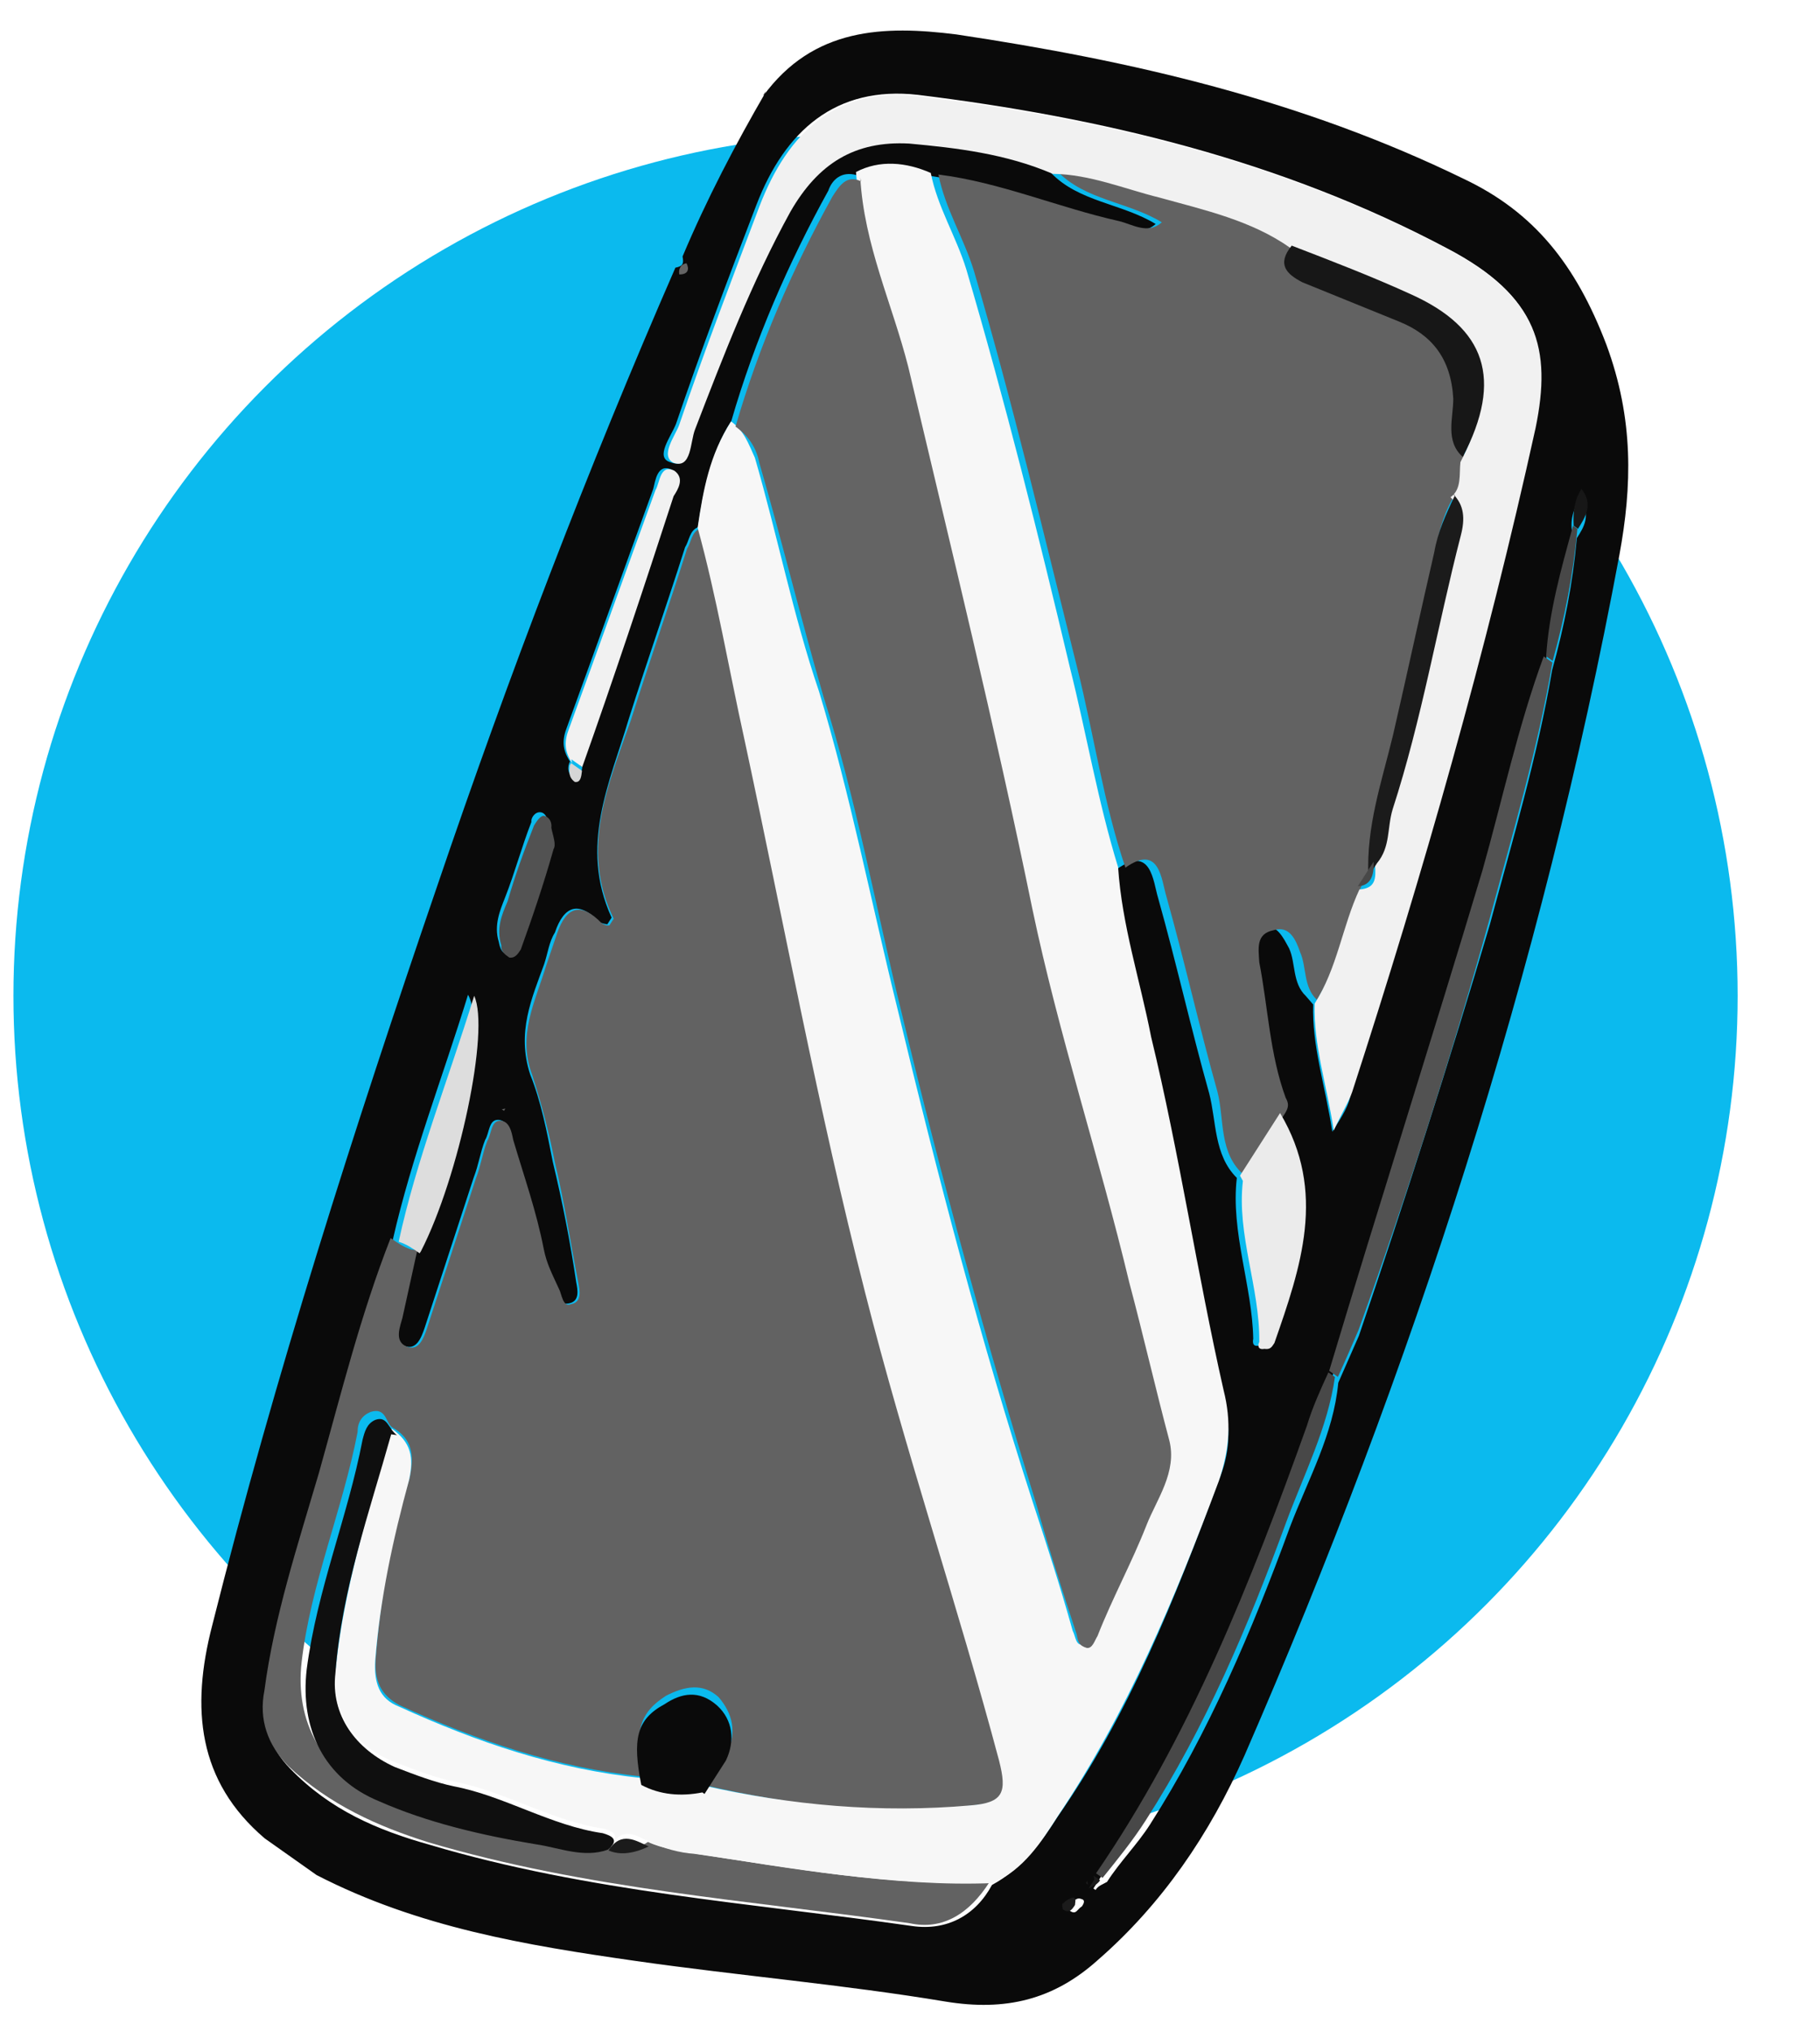 <svg width="190" height="212" viewBox="0 0 190 212" fill="none" xmlns="http://www.w3.org/2000/svg">
<mask id="mask0_2408_1777" style="mask-type:alpha" maskUnits="userSpaceOnUse" x="0" y="0" width="190" height="212">
<rect width="190" height="212" fill="#D9D9D9"/>
</mask>
<g mask="url(#mask0_2408_1777)">
<g filter="url(#filter0_d_2408_1777)">
<circle cx="96.402" cy="98.926" r="90" fill="#0BBAEE"/>
</g>
<path d="M80.496 10.182C80.271 10.023 80.046 9.864 79.672 9.938L79.969 9.472C79.821 9.705 79.897 10.097 80.496 10.182Z" fill="#646464"/>
<path d="M79.68 10.011C84.909 2.861 92.267 2.639 99.854 3.595C118.109 6.331 135.844 10.394 152.843 18.683C160.139 22.146 164.514 27.611 167.697 35.964C170.579 43.763 170.379 50.741 169.054 57.939C160.952 101.364 147.438 142.996 129.939 183.167C126.29 191.435 121.285 198.745 114.624 204.544C109.984 208.721 104.958 209.914 98.722 208.895C88.053 207.116 77.163 206.197 66.345 204.651C54.926 203.019 43.657 201.154 33.05 195.689C31.244 194.412 29.437 193.135 27.63 191.858C20.626 185.889 19.922 178.273 22.144 169.674C28.731 143.484 36.972 117.785 45.665 92.405C53.094 70.538 61.35 48.917 70.509 27.935C71.26 27.787 71.409 27.554 71.256 26.768C73.787 20.761 76.77 15.073 79.978 9.544L79.68 10.011ZM114.296 196.854C114.296 196.854 114.296 196.854 114.146 197.088C114.146 197.088 114.146 197.088 114.372 197.247C114.671 196.78 115.046 196.707 115.571 196.4C116.914 194.299 118.71 192.517 120.054 190.417C126.176 180.846 130.717 170.159 134.658 159.385C136.592 154.311 139.203 149.717 139.709 144.312C140.379 142.752 141.198 140.958 141.868 139.398C146.697 125.185 151.3 110.812 155.528 96.513C157.899 87.68 160.495 79.007 162.039 69.929C163.299 65.397 164.184 60.937 164.617 56.159C165.364 54.992 166.11 53.825 164.978 52.007C164.231 53.174 163.86 54.267 164.166 55.839C162.906 60.372 161.795 64.672 161.362 69.451C158.911 76.87 157.436 84.302 154.985 91.722C149.792 109.068 144.45 126.647 139.031 143.833C138.212 145.626 137.618 147.58 136.799 149.373C131.001 165.614 124.603 181.768 114.893 195.921C114.744 196.154 114.445 196.621 114.296 196.854ZM60.562 79.885C63.606 70.512 67.025 61.065 70.07 51.692C70.518 50.992 71.414 49.591 70.135 49.026C68.631 48.302 68.412 50.181 68.19 51.041C65.142 59.395 62.243 67.515 59.195 75.868C58.675 77.195 58.678 78.215 59.509 79.48C59.21 79.947 59.214 80.966 60.041 81.212C60.492 81.531 60.714 80.671 60.787 80.044L60.562 79.885ZM137.088 104.832C136.953 109.144 138.319 113.16 139.088 118.111C140.133 116.477 140.88 115.31 141.026 114.057C148.451 91.171 155.05 68.039 160.22 44.576C161.917 36.284 160.471 30.855 151.143 25.955C133.765 16.721 114.977 12.253 95.822 9.898C87.259 8.929 81.945 13.647 78.97 21.374C75.995 29.101 73.169 36.594 70.568 44.248C70.048 45.575 68.329 47.749 69.982 48.24C72.088 49.05 71.927 46.225 72.222 44.739C74.972 36.852 78.322 29.051 82.201 21.963C85.111 16.901 88.931 14.518 94.639 14.824C99.971 15.204 105.005 16.05 109.667 17.99C112.607 21.085 117.112 21.22 120.649 23.381C119.152 24.696 117.571 23.578 116.144 23.247C109.831 21.835 103.891 19.33 97.28 18.386C94.723 17.256 92.319 16.912 89.471 18.289C87.817 17.798 86.844 18.805 86.473 19.898C82.296 27.454 78.796 35.488 76.349 43.928C74.258 47.195 73.446 51.028 72.86 55.02C71.96 55.401 71.964 56.421 71.516 57.121C69.586 63.214 67.579 68.914 65.649 75.007C63.647 81.727 60.442 88.275 63.848 95.767C63.848 95.767 63.698 96.001 63.4 96.468C63.4 96.468 62.799 96.382 62.573 96.222C60.463 94.052 58.912 94.425 57.922 97.341C57.324 98.274 57.179 99.527 56.807 100.621C55.544 104.134 53.905 107.721 55.347 112.131C56.484 114.968 57.096 118.113 57.708 121.257C58.699 125.348 59.541 129.671 60.157 133.835C60.31 134.622 60.539 135.801 59.414 136.022C58.288 136.243 58.284 135.224 58.131 134.438C57.301 133.173 56.846 131.834 56.539 130.262C55.625 126.564 54.485 122.707 53.345 118.85C53.192 118.064 52.962 116.885 51.986 116.873C51.01 116.861 51.09 118.274 50.642 118.974C50.121 120.301 49.976 121.553 49.455 122.88C47.747 128.113 46.039 133.347 44.331 138.58C43.959 139.673 43.439 141 42.16 140.435C40.732 140.104 41.403 138.544 41.774 137.45C42.291 135.104 42.808 132.758 43.325 130.411C47.277 122.696 50.9 107.292 48.86 103.816C46.114 112.722 42.99 120.683 40.994 129.441C37.869 137.402 36.023 145.927 33.5 153.973C31.275 161.553 28.824 168.973 27.801 176.724C27.437 179.857 28.122 182.375 30.307 184.598C34.452 188.884 39.34 190.984 44.902 192.543C61.439 197.453 78.412 198.605 95.24 201.01C98.845 201.525 101.843 199.915 103.558 196.721C106.556 195.111 108.573 192.47 110.365 189.669C117.835 179.017 122.671 166.843 127.132 154.743C128.473 151.623 128.538 148.957 127.624 145.26C124.877 133.148 122.804 120.497 120.057 108.385C118.534 102.563 116.785 96.581 116.614 90.697C120.208 88.154 120.372 91.998 120.904 93.73C122.806 100.498 124.333 107.34 126.234 114.108C126.996 117.02 126.708 120.545 129.119 122.928C128.464 128.566 130.737 134.241 130.832 139.731C130.832 139.731 130.61 140.591 131.36 140.444C131.586 140.604 132.337 140.456 132.409 139.83C135.159 131.943 137.908 124.056 132.998 115.839C133.297 115.372 133.446 115.139 133.067 114.193C131.399 109.624 131.231 104.76 130.313 100.043C130.083 98.864 129.927 97.058 131.802 96.689C133.303 96.394 133.984 97.892 134.589 98.998C135.27 100.496 134.902 102.609 136.334 103.96L137.088 104.832ZM54.097 98.705C55.212 95.425 56.475 91.912 57.513 88.239C57.812 87.772 57.433 86.826 57.28 86.04C57.203 85.647 57.05 84.86 56.45 84.775C55.849 84.689 55.401 85.389 55.477 85.782C54.436 88.436 53.769 91.015 52.728 93.669C52.207 94.996 51.537 96.556 52.069 98.288C52.145 98.681 52.298 99.467 52.899 99.553C53.351 99.872 53.799 99.172 54.097 98.705ZM112.952 198.955C113.101 198.722 113.4 198.255 112.799 198.169C112.573 198.009 112.048 198.316 111.75 198.783C111.75 198.783 111.451 199.25 111.677 199.41C112.354 199.889 112.427 199.262 112.952 198.955Z" fill="#0A0A0A"/>
<path d="M71.664 27.474C71.966 28.027 71.893 28.654 70.917 28.641C70.841 28.248 70.913 27.622 71.664 27.474Z" fill="#646464"/>
<path d="M43.562 130.496C43.046 132.84 42.529 135.184 42.013 137.529C41.791 138.388 41.121 139.947 42.398 140.511C43.676 141.076 44.196 139.75 44.567 138.658C46.274 133.429 47.98 128.2 49.687 122.97C50.207 121.645 50.352 120.393 50.873 119.067C51.32 118.367 51.24 116.956 52.216 116.968C53.191 116.98 53.42 118.158 53.573 118.944C54.712 122.798 56.001 126.418 56.765 130.346C57.071 131.917 57.675 133.022 58.356 134.519C58.658 135.071 58.738 136.483 59.637 136.102C60.761 135.881 60.532 134.703 60.379 133.917C59.538 129.597 58.923 125.436 57.933 121.349C57.321 118.207 56.561 115.298 55.574 112.23C53.984 108.057 55.847 104.632 57.033 100.729C57.404 99.636 57.775 98.544 58.146 97.451C59.136 94.538 60.685 94.165 62.794 96.334C62.794 96.334 63.245 96.653 63.62 96.579C63.769 96.346 63.918 96.112 64.067 95.879C60.515 88.626 63.492 81.924 65.868 75.136C67.796 69.047 69.801 63.352 71.729 57.264C72.177 56.564 72.173 55.545 73.072 55.165C74.899 62.553 76.352 70.016 77.953 77.245C82.074 96.416 85.819 115.661 90.54 134.918C94.726 151.426 100.186 167.48 104.521 183.755C105.358 187.056 104.987 188.149 101.537 188.419C92.239 189.636 82.857 188.422 73.697 186.35C74.443 185.183 75.189 184.017 75.935 182.851C76.903 180.826 76.521 178.862 75.014 177.119C73.358 175.61 71.484 175.978 69.537 176.973C66.768 178.741 66.175 180.692 67.092 185.406C58.162 184.511 49.824 181.665 41.709 177.96C39.755 176.917 39.074 175.419 39.216 173.149C39.718 166.729 40.82 160.396 42.748 154.307C43.265 151.963 43.108 150.159 40.929 148.956C40.252 148.478 40.321 146.833 38.672 147.361C37.773 147.742 37.326 148.441 37.33 149.46C35.783 157.512 32.436 165.307 31.49 173.445C30.762 179.704 33.707 184.834 39.042 187.252C44.377 189.669 49.858 190.834 55.487 191.765C57.889 192.109 60.444 193.238 62.991 192.329L63.443 192.648C65.095 193.139 66.445 193.077 67.642 192.23C69.145 192.954 70.721 193.052 72.147 193.383C82.581 195.001 92.865 196.853 103.291 196.434C101.203 199.699 98.433 201.467 94.98 200.719C78.167 198.316 61.208 197.165 44.686 192.258C39.504 190.627 34.395 188.369 30.104 184.32C27.92 182.098 27.01 179.423 27.6 176.452C28.622 168.707 31.071 161.293 33.294 153.72C35.59 145.52 37.66 137.161 40.782 129.207C41.459 129.686 42.136 130.164 42.962 130.41L43.562 130.496Z" fill="#626262"/>
<path d="M64.019 192.898L63.568 192.579C64.915 191.498 63.863 191.092 63.036 190.847C57.628 190.074 52.737 186.955 47.478 185.949C45.449 185.532 43.344 184.721 41.239 183.911C37.029 182.291 34.614 178.889 35.047 174.111C35.917 165.574 38.59 157.295 40.888 149.09C42.92 150.527 43.226 152.099 42.709 154.445C41.005 160.697 39.676 166.876 39.173 173.299C39.032 175.572 39.563 177.303 41.669 178.114C49.79 181.822 58.134 184.67 67.071 185.565C69.027 186.608 71.055 187.026 73.455 186.35C82.622 188.424 91.934 189.245 101.315 188.42C104.768 188.15 105.139 187.056 104.301 183.753C99.963 167.467 94.499 151.402 90.31 134.883C85.437 115.846 81.837 96.355 77.714 77.17C76.111 69.936 74.807 62.235 72.829 55.075C73.415 51.083 74.077 47.484 76.317 43.983C77.672 44.941 78.127 46.279 78.808 47.778C81.165 55.884 82.772 64.137 85.503 72.17C88.771 82.953 90.989 94.351 93.732 105.441C97.848 122.587 102.416 140.052 107.807 156.743C109.25 161.152 110.692 165.561 111.985 170.204C112.287 170.756 112.291 171.776 113.041 171.628C113.868 171.874 114.09 171.014 114.163 170.388C115.951 166.567 117.739 162.747 119.301 158.767C120.492 155.881 122.735 153.399 121.671 149.936C120.374 144.274 118.928 138.845 117.482 133.417C114.357 120.361 110.106 107.527 107.356 94.397C103.309 75.606 99.036 56.654 94.388 37.777C92.712 31.169 89.911 24.783 89.361 17.954C91.833 16.652 94.612 16.922 97.169 18.051C97.857 21.588 99.82 24.671 100.884 28.134C104.913 41.828 108.417 55.83 111.695 69.672C113.448 76.672 114.599 83.587 116.726 90.514C117.123 96.557 119.021 102.305 120.169 108.2C123.141 120.47 124.988 132.961 127.735 145.071C128.573 148.375 128.358 151.274 127.244 154.553C122.634 166.886 117.721 178.665 110.478 189.475C108.687 192.276 106.895 195.077 103.672 196.527C93.238 196.946 82.721 194.933 72.505 193.474C70.928 193.376 69.275 192.885 67.996 192.32C66.492 191.596 64.912 190.478 63.794 192.738L64.019 192.898Z" fill="#F7F7F7"/>
<path d="M117.489 90.552C115.217 83.87 114.217 76.734 112.468 69.746C108.97 55.77 105.698 41.952 101.677 28.282C100.615 24.825 98.656 21.748 97.968 18.217C104.341 19 110.496 21.66 116.796 23.069C118.221 23.4 119.798 24.515 121.292 23.203C117.762 21.046 113.266 20.911 110.332 17.822C114.229 17.871 117.831 19.402 121.507 20.309C126.233 21.62 130.958 22.931 135.165 25.567C133.598 27.504 134.576 28.534 136.303 29.416C139.68 30.789 143.057 32.162 146.434 33.534C150.037 35.066 152.069 37.518 152.084 41.589C152.091 43.624 151.201 46.04 153.08 47.707C153.16 49.117 153.24 50.527 152.044 51.373C150.852 53.237 150.259 55.186 149.892 57.295C148.417 63.696 147.09 69.863 145.615 76.263C144.433 81.18 142.801 85.778 143.045 91.026C142.747 91.492 142.449 91.958 142.151 92.424C140.366 96.237 139.858 100.614 137.473 104.342C136.044 102.994 136.411 100.885 135.732 99.389C135.277 98.053 134.597 96.557 132.95 97.084C131.078 97.453 131.384 99.022 131.464 100.432C132.38 105.14 132.548 109.995 134.213 114.556C134.515 115.107 134.591 115.5 134.144 116.199C132.802 118.296 131.461 120.392 129.971 122.722C127.19 120.418 127.851 116.825 127.091 113.919C125.193 107.164 123.67 100.335 121.772 93.58C121.241 91.851 121.077 88.013 117.489 90.552Z" fill="#626262"/>
<path d="M89.809 18.531C90.209 25.583 93.155 31.728 94.828 38.326C99.244 57.017 103.885 75.867 107.776 94.865C110.522 107.975 114.767 120.791 117.887 133.828C119.331 139.249 120.626 144.903 122.07 150.324C122.907 153.623 120.743 156.493 119.703 159.142C118.143 163.117 116.133 166.772 114.573 170.746C114.275 171.212 114.053 172.07 113.453 171.985C112.627 171.74 112.551 171.347 112.398 170.562C110.958 166.159 109.518 161.757 108.227 157.121C102.993 140.221 98.283 123.014 94.173 105.893C91.434 94.818 89.445 83.596 85.957 72.669C83.604 64.574 81.625 56.406 79.272 48.312C78.967 46.742 78.138 45.479 76.785 44.523C79.228 36.096 82.722 28.074 86.893 20.531C87.638 19.366 88.383 18.2 89.885 18.924L89.809 18.531Z" fill="#646464"/>
<path d="M134.712 25.879C130.659 23.013 125.788 21.936 121.066 20.627C117.394 19.721 113.795 18.19 109.901 18.142C105.027 16.048 99.858 15.436 94.915 14.984C89.224 14.679 85.414 17.056 82.512 22.103C78.495 29.404 75.528 37.109 72.561 44.814C72.042 46.137 72.202 48.955 70.328 48.306C68.828 47.583 70.542 45.415 70.912 44.325C73.505 36.693 76.472 28.988 79.29 21.515C82.257 13.81 87.331 8.947 96.095 10.072C115.196 12.421 133.931 16.876 151.26 26.084C160.562 30.97 162.004 36.384 160.312 44.653C155.156 68.049 148.575 91.115 141.171 113.936C140.8 115.026 140.056 116.19 139.239 117.979C138.472 113.042 137.11 109.037 137.244 104.738C139.627 101.014 140.135 96.641 141.918 92.831C143.64 92.696 143.636 91.679 143.556 90.271C144.598 88.641 144.591 86.608 145.183 84.66C148.219 75.314 149.831 65.637 152.268 56.205C152.711 54.49 152.631 53.081 151.428 51.893C152.623 51.048 152.318 49.48 152.463 48.23C156.553 40.305 154.736 34.964 147.011 31.193C142.961 29.344 138.762 27.728 134.563 26.112L134.712 25.879Z" fill="#F1F1F1"/>
<path d="M162.065 69.145C160.517 78.245 157.913 86.938 155.535 95.791C151.521 110.284 146.905 124.691 141.835 138.778C141.163 140.342 140.491 141.906 139.669 143.703C139.443 143.543 138.99 143.223 138.763 143.063C143.971 125.677 149.556 108.216 154.764 90.829C156.845 83.466 158.474 75.783 161.159 68.505C161.385 68.665 161.612 68.825 162.065 69.145Z" fill="#525252"/>
<path d="M129.45 122.698C130.795 120.596 132.139 118.495 133.633 116.16C138.545 124.38 135.794 132.269 133.044 140.158C132.745 140.625 132.596 140.859 131.995 140.773C131.244 140.92 131.317 140.294 131.466 140.06C131.521 134.334 129.097 128.891 129.753 123.251L129.45 122.698Z" fill="#EBEBEB"/>
<path d="M138.452 143.069C138.679 143.229 139.133 143.55 139.36 143.71C138.625 148.974 136.078 153.98 134.284 158.837C130.325 169.65 125.912 180.142 119.609 189.981C118.259 192.089 116.681 194.038 115.104 195.986C115.104 195.986 114.65 195.665 114.423 195.505C124.18 181.301 130.61 165.088 136.436 148.79C137.032 146.829 137.855 145.029 138.679 143.229L138.452 143.069Z" fill="#484848"/>
<path d="M43.806 130.801C43.127 130.321 42.448 129.841 41.619 129.595C43.469 121.055 46.75 112.847 49.501 103.925C51.17 107.481 47.915 122.839 43.955 130.567L43.806 130.801Z" fill="#DDDDDD"/>
<path d="M59.728 79.642C58.895 78.374 58.892 77.352 59.414 76.022C62.471 67.649 65.378 59.51 68.435 51.137C68.885 50.435 68.877 48.391 70.386 49.117C71.519 49.917 70.77 51.087 70.32 51.789C67.267 61.184 64.064 70.813 60.784 80.048C60.331 79.728 60.105 79.568 59.652 79.248L59.728 79.642Z" fill="#F1F1F1"/>
<path d="M54.371 99.087C54.071 99.555 53.772 100.022 53.17 99.936C52.718 99.617 52.265 99.297 52.338 98.669C51.805 96.935 52.327 95.606 52.998 94.043C53.815 91.226 54.709 88.802 55.753 86.144C56.052 85.677 56.351 85.209 56.727 85.135C57.329 85.222 57.632 85.775 57.559 86.403C57.712 87.19 58.092 88.137 57.793 88.605C56.753 92.283 55.637 95.568 54.371 99.087Z" fill="#525252"/>
<path d="M162.318 69.133C162.092 68.973 161.866 68.813 161.414 68.494C161.698 63.944 162.959 59.407 164.221 54.869L164.673 55.188C164.239 59.972 163.354 64.436 162.092 68.973L162.318 69.133Z" fill="#484848"/>
<path d="M164.734 55.185C164.734 55.185 164.508 55.025 164.282 54.865C164.202 53.452 164.348 52.198 165.095 51.03C166.378 52.615 165.482 54.017 164.734 55.185Z" fill="#171717"/>
<path d="M112.223 198.812C111.925 199.279 111.626 199.745 110.949 199.267C110.949 199.267 110.796 198.481 111.022 198.641C111.171 198.407 111.695 198.1 112.07 198.026C112.296 198.186 112.296 198.186 112.223 198.812Z" fill="#1B1B1B"/>
<path d="M59.631 79.649C60.082 79.967 60.307 80.126 60.757 80.445C60.685 81.069 60.612 81.694 60.013 81.609C59.337 81.131 59.41 80.506 59.482 79.881L59.631 79.649Z" fill="#D6D6D6"/>
<path d="M114.169 195.755C114.169 195.755 114.62 196.074 114.846 196.234C114.548 196.7 114.172 196.774 113.648 197.082L114.245 196.148L114.169 195.755Z" fill="#1B1B1B"/>
<path d="M52.387 115.77L52.761 115.696L52.612 115.929L52.387 115.77Z" fill="#626262"/>
<path d="M113.581 196.695C113.581 196.695 113.581 196.695 113.355 196.535C113.355 196.535 113.355 196.535 113.504 196.302L113.581 196.695Z" fill="#1B1B1B"/>
<path d="M40.838 149.69C38.547 157.87 35.658 165.964 35.016 174.633C34.507 179.005 37.14 182.555 41.189 184.403C43.287 185.211 45.386 186.019 47.408 186.435C52.652 187.438 57.528 190.547 62.92 191.318C63.744 191.562 64.794 191.966 63.45 193.044C60.909 193.951 58.36 192.824 55.963 192.482C50.346 191.552 44.653 190.231 39.555 187.979C33.858 185.641 31.294 180.45 32.02 174.205C33.112 165.854 36.304 158.311 37.846 150.278C38.068 149.421 38.289 148.564 39.186 148.184C40.457 147.731 40.537 149.139 41.437 149.776L40.838 149.69Z" fill="#0F0F0F"/>
<path d="M73.323 187.065C71.075 187.507 68.899 187.324 66.945 186.281C66.028 181.569 66.395 179.458 69.39 177.85C71.111 176.697 72.984 176.328 74.865 177.997C76.521 179.506 76.754 181.702 75.786 183.727C75.04 184.893 74.295 186.059 73.549 187.225L73.323 187.065Z" fill="#0A0A0A"/>
<path d="M63.527 193.121C64.868 191.026 66.444 192.141 67.719 192.704C66.299 193.39 64.802 193.684 63.527 193.121Z" fill="#1B1B1B"/>
<path d="M134.848 25.635C139.038 27.246 143.227 28.858 147.268 30.701C155.125 34.229 156.937 39.554 152.709 47.689C150.835 46.029 151.723 43.622 151.715 41.595C151.476 37.381 149.45 34.939 146.083 33.572C142.716 32.204 139.35 30.837 135.983 29.47C134.262 28.591 133.287 27.565 134.848 25.635Z" fill="#171717"/>
<path d="M151.665 51.53C152.873 52.723 152.953 54.139 152.508 55.861C150.06 65.337 148.44 75.059 145.389 84.449C144.794 86.406 145.177 88.374 143.754 90.085C143.454 90.553 143.155 91.02 142.856 91.488C142.611 86.222 144.25 81.606 145.436 76.672C146.917 70.248 148.249 64.058 149.73 57.634C150.099 55.517 150.92 53.721 151.891 51.69L151.665 51.53Z" fill="#1B1B1B"/>
<path d="M142.496 91.329C142.795 90.861 143.095 90.393 143.395 89.925C143.476 91.341 143.103 92.438 141.746 92.5C142.046 92.032 142.346 91.564 142.646 91.095L142.496 91.329Z" fill="#484848"/>
</g>
<defs>
<filter id="filter0_d_2408_1777" x="1.402" y="8.926" width="185" height="185" filterUnits="userSpaceOnUse" color-interpolation-filters="sRGB">
<feFlood flood-opacity="0" result="BackgroundImageFix"/>
<feColorMatrix in="SourceAlpha" type="matrix" values="0 0 0 0 0 0 0 0 0 0 0 0 0 0 0 0 0 0 127 0" result="hardAlpha"/>
<feOffset dx="-5" dy="5"/>
<feComposite in2="hardAlpha" operator="out"/>
<feColorMatrix type="matrix" values="0 0 0 0 0 0 0 0 0 0 0 0 0 0 0 0 0 0 1 0"/>
<feBlend mode="normal" in2="BackgroundImageFix" result="effect1_dropShadow_2408_1777"/>
<feBlend mode="normal" in="SourceGraphic" in2="effect1_dropShadow_2408_1777" result="shape"/>
</filter>
</defs>
</svg>
